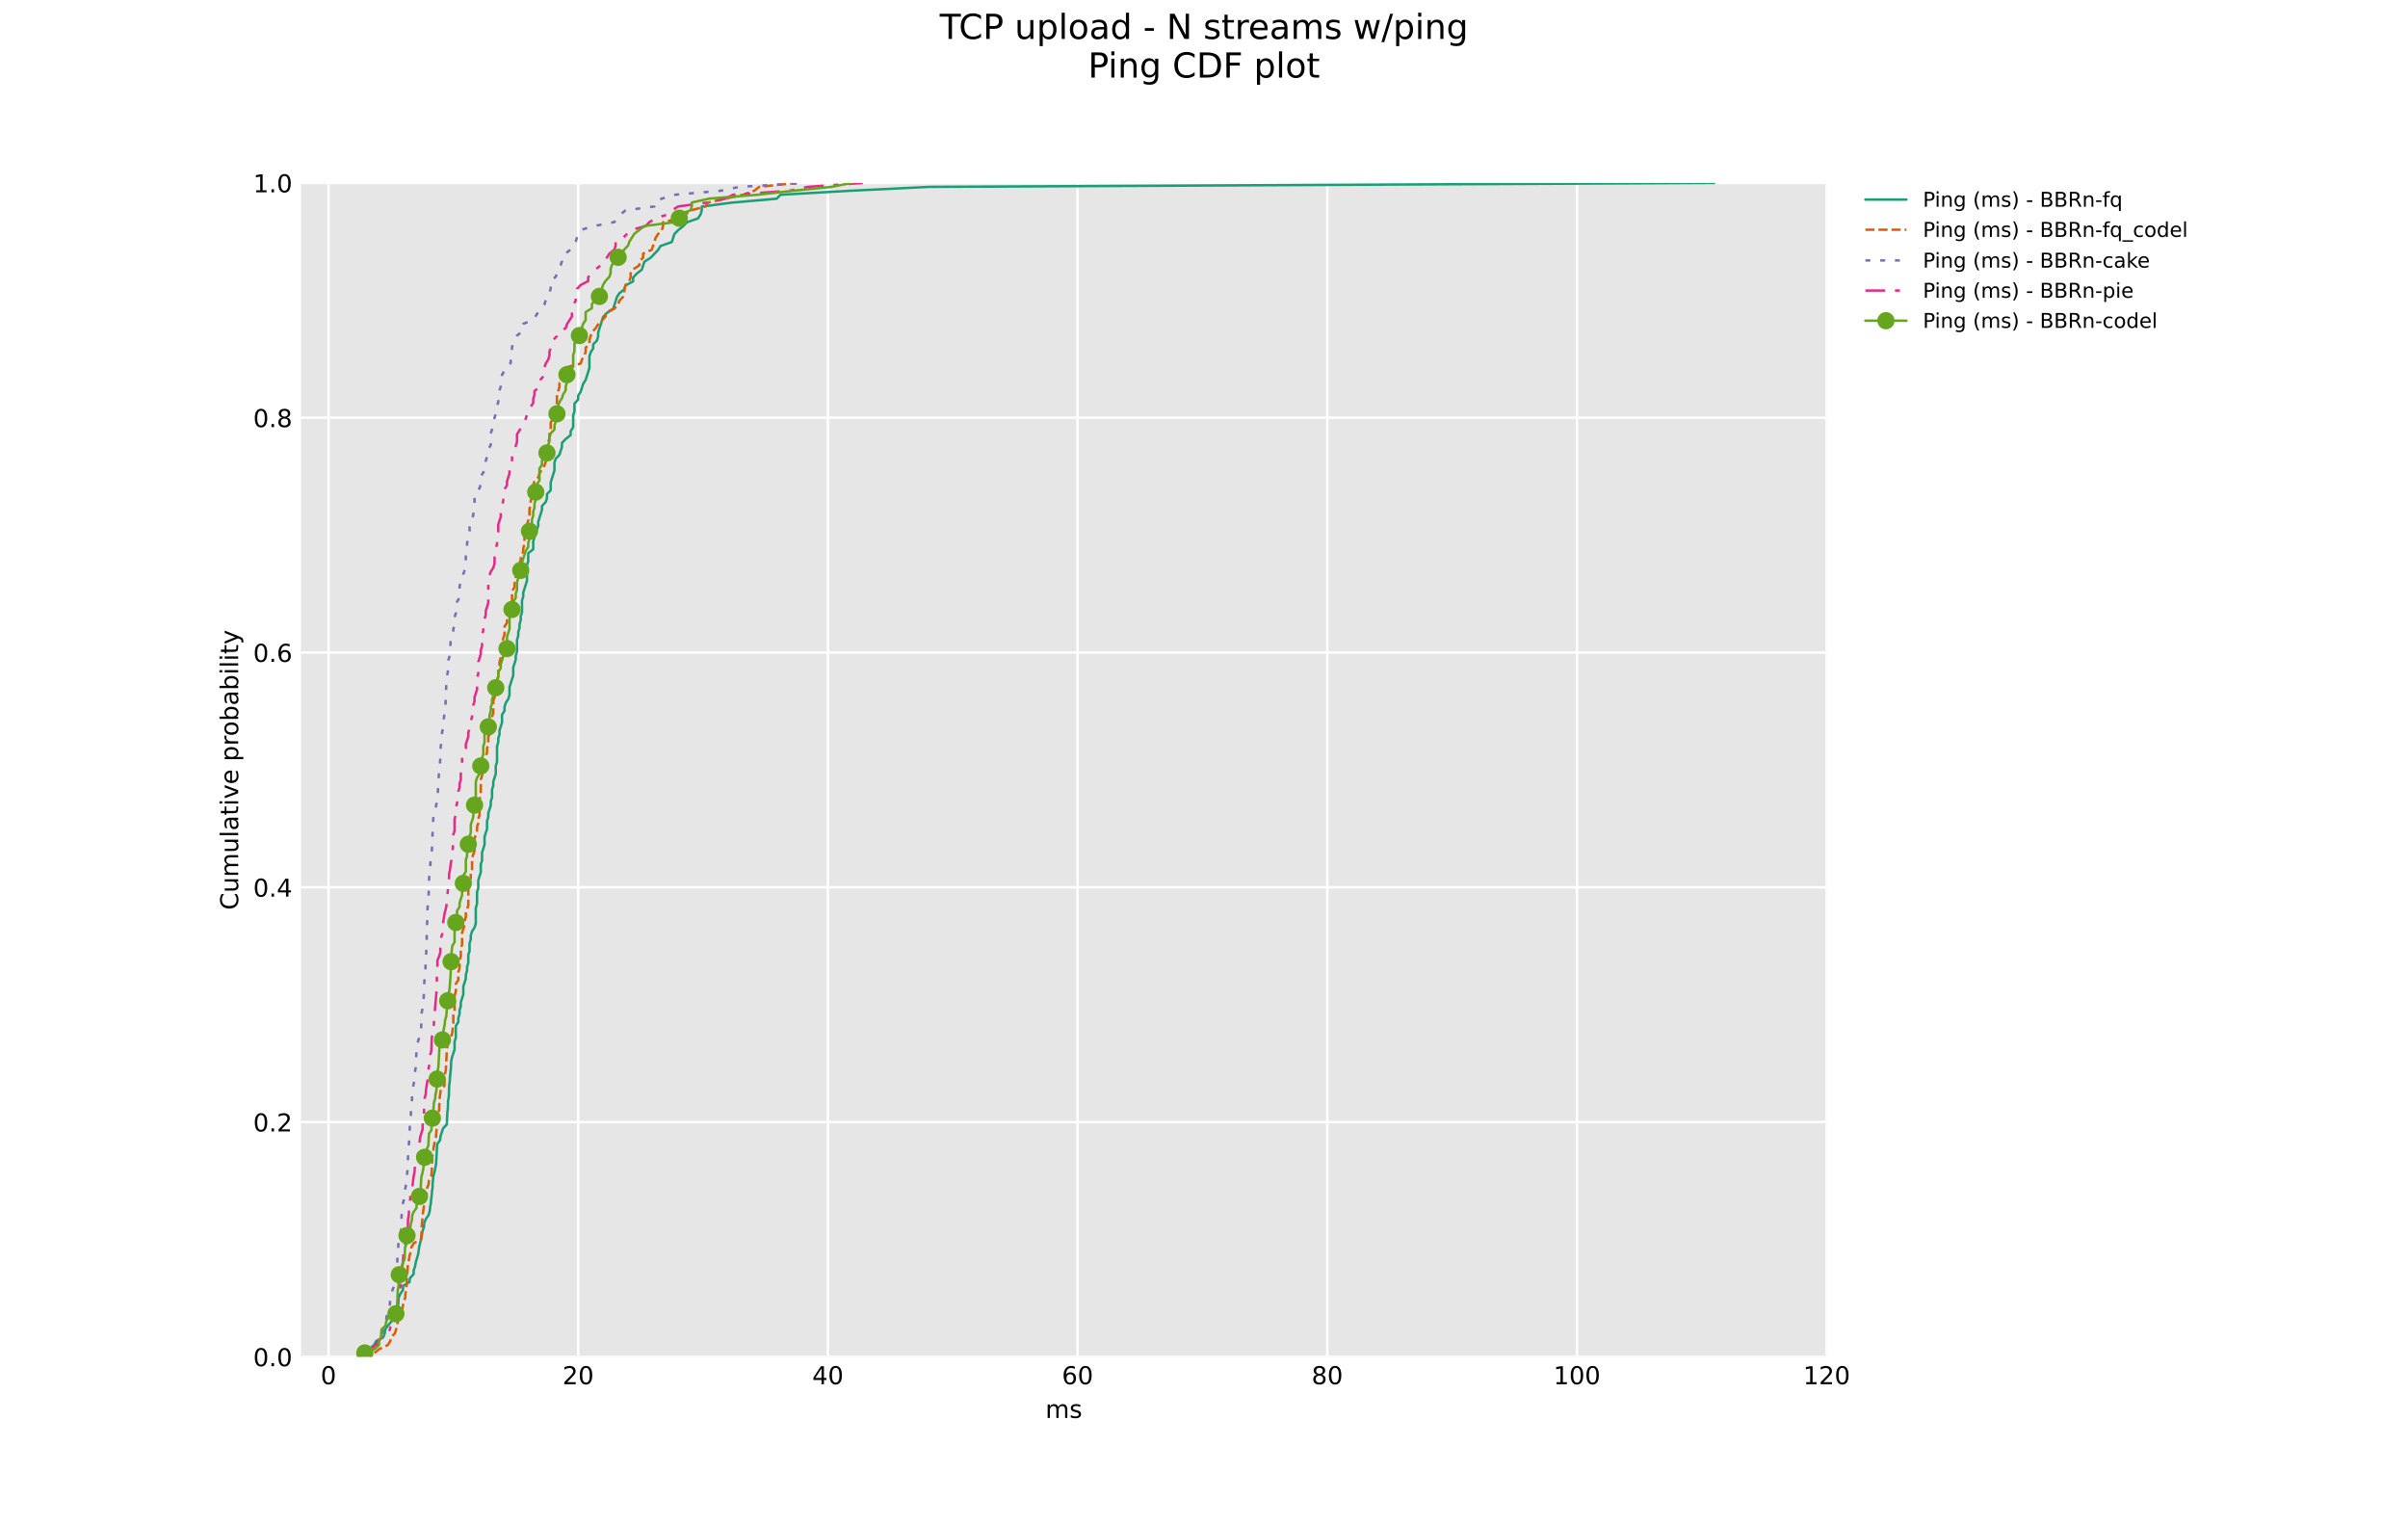 <?xml version="1.0" encoding="utf-8" standalone="no"?>
<!DOCTYPE svg PUBLIC "-//W3C//DTD SVG 1.1//EN"
  "http://www.w3.org/Graphics/SVG/1.1/DTD/svg11.dtd">
<!-- Created with matplotlib (https://matplotlib.org/) -->
<svg height="618.48pt" version="1.1" viewBox="0 0 977.04 618.48" width="977.04pt" xmlns="http://www.w3.org/2000/svg" xmlns:xlink="http://www.w3.org/1999/xlink">
 <defs>
  <style type="text/css">*{stroke-linecap:butt;stroke-linejoin:round;}</style>
 </defs>
 <g id="figure_1">
  <g id="patch_1">
   <path d="M 0 618.48 
L 977.04 618.48 
L 977.04 0 
L 0 0 
z
" style="fill:#ffffff;"/>
  </g>
  <g id="axes_1">
   <g id="patch_2">
    <path d="M 122.13 550.447 
L 741.168 550.447 
L 741.168 74.218 
L 122.13 74.218 
z
" style="fill:#e6e6e6;"/>
   </g>
   <g id="matplotlib.axis_1">
    <g id="xtick_1">
     <g id="line2d_1">
      <path clip-path="url(#p41aae4b5c5)" d="M 133.277 550.447 
L 133.277 74.218 
" style="fill:none;stroke:#ffffff;stroke-linecap:round;"/>
     </g>
     <g id="line2d_2"/>
     <g id="text_1">
      <!-- 0 -->
      <g transform="translate(130.096 561.546)scale(0.1 -0.1)">
       <defs>
        <path d="M 31.781 66.406 
Q 24.172 66.406 20.328 58.906 
Q 16.5 51.422 16.5 36.375 
Q 16.5 21.391 20.328 13.891 
Q 24.172 6.391 31.781 6.391 
Q 39.453 6.391 43.281 13.891 
Q 47.125 21.391 47.125 36.375 
Q 47.125 51.422 43.281 58.906 
Q 39.453 66.406 31.781 66.406 
z
M 31.781 74.219 
Q 44.047 74.219 50.516 64.516 
Q 56.984 54.828 56.984 36.375 
Q 56.984 17.969 50.516 8.266 
Q 44.047 -1.422 31.781 -1.422 
Q 19.531 -1.422 13.062 8.266 
Q 6.594 17.969 6.594 36.375 
Q 6.594 54.828 13.062 64.516 
Q 19.531 74.219 31.781 74.219 
z
" id="DejaVuSans-48"/>
       </defs>
       <use xlink:href="#DejaVuSans-48"/>
      </g>
     </g>
    </g>
    <g id="xtick_2">
     <g id="line2d_3">
      <path clip-path="url(#p41aae4b5c5)" d="M 234.592 550.447 
L 234.592 74.218 
" style="fill:none;stroke:#ffffff;stroke-linecap:round;"/>
     </g>
     <g id="line2d_4"/>
     <g id="text_2">
      <!-- 20 -->
      <g transform="translate(228.23 561.546)scale(0.1 -0.1)">
       <defs>
        <path d="M 19.188 8.297 
L 53.609 8.297 
L 53.609 0 
L 7.328 0 
L 7.328 8.297 
Q 12.938 14.109 22.625 23.891 
Q 32.328 33.688 34.812 36.531 
Q 39.547 41.844 41.422 45.531 
Q 43.312 49.219 43.312 52.781 
Q 43.312 58.594 39.234 62.25 
Q 35.156 65.922 28.609 65.922 
Q 23.969 65.922 18.812 64.312 
Q 13.672 62.703 7.812 59.422 
L 7.812 69.391 
Q 13.766 71.781 18.938 73 
Q 24.125 74.219 28.422 74.219 
Q 39.75 74.219 46.484 68.547 
Q 53.219 62.891 53.219 53.422 
Q 53.219 48.922 51.531 44.891 
Q 49.859 40.875 45.406 35.406 
Q 44.188 33.984 37.641 27.219 
Q 31.109 20.453 19.188 8.297 
z
" id="DejaVuSans-50"/>
       </defs>
       <use xlink:href="#DejaVuSans-50"/>
       <use x="63.623" xlink:href="#DejaVuSans-48"/>
      </g>
     </g>
    </g>
    <g id="xtick_3">
     <g id="line2d_5">
      <path clip-path="url(#p41aae4b5c5)" d="M 335.907 550.447 
L 335.907 74.218 
" style="fill:none;stroke:#ffffff;stroke-linecap:round;"/>
     </g>
     <g id="line2d_6"/>
     <g id="text_3">
      <!-- 40 -->
      <g transform="translate(329.545 561.546)scale(0.1 -0.1)">
       <defs>
        <path d="M 37.797 64.312 
L 12.891 25.391 
L 37.797 25.391 
z
M 35.203 72.906 
L 47.609 72.906 
L 47.609 25.391 
L 58.016 25.391 
L 58.016 17.188 
L 47.609 17.188 
L 47.609 0 
L 37.797 0 
L 37.797 17.188 
L 4.891 17.188 
L 4.891 26.703 
z
" id="DejaVuSans-52"/>
       </defs>
       <use xlink:href="#DejaVuSans-52"/>
       <use x="63.623" xlink:href="#DejaVuSans-48"/>
      </g>
     </g>
    </g>
    <g id="xtick_4">
     <g id="line2d_7">
      <path clip-path="url(#p41aae4b5c5)" d="M 437.223 550.447 
L 437.223 74.218 
" style="fill:none;stroke:#ffffff;stroke-linecap:round;"/>
     </g>
     <g id="line2d_8"/>
     <g id="text_4">
      <!-- 60 -->
      <g transform="translate(430.86 561.546)scale(0.1 -0.1)">
       <defs>
        <path d="M 33.016 40.375 
Q 26.375 40.375 22.484 35.828 
Q 18.609 31.297 18.609 23.391 
Q 18.609 15.531 22.484 10.953 
Q 26.375 6.391 33.016 6.391 
Q 39.656 6.391 43.531 10.953 
Q 47.406 15.531 47.406 23.391 
Q 47.406 31.297 43.531 35.828 
Q 39.656 40.375 33.016 40.375 
z
M 52.594 71.297 
L 52.594 62.312 
Q 48.875 64.062 45.094 64.984 
Q 41.312 65.922 37.594 65.922 
Q 27.828 65.922 22.672 59.328 
Q 17.531 52.734 16.797 39.406 
Q 19.672 43.656 24.016 45.922 
Q 28.375 48.188 33.594 48.188 
Q 44.578 48.188 50.953 41.516 
Q 57.328 34.859 57.328 23.391 
Q 57.328 12.156 50.688 5.359 
Q 44.047 -1.422 33.016 -1.422 
Q 20.359 -1.422 13.672 8.266 
Q 6.984 17.969 6.984 36.375 
Q 6.984 53.656 15.188 63.938 
Q 23.391 74.219 37.203 74.219 
Q 40.922 74.219 44.703 73.484 
Q 48.484 72.75 52.594 71.297 
z
" id="DejaVuSans-54"/>
       </defs>
       <use xlink:href="#DejaVuSans-54"/>
       <use x="63.623" xlink:href="#DejaVuSans-48"/>
      </g>
     </g>
    </g>
    <g id="xtick_5">
     <g id="line2d_9">
      <path clip-path="url(#p41aae4b5c5)" d="M 538.538 550.447 
L 538.538 74.218 
" style="fill:none;stroke:#ffffff;stroke-linecap:round;"/>
     </g>
     <g id="line2d_10"/>
     <g id="text_5">
      <!-- 80 -->
      <g transform="translate(532.175 561.546)scale(0.1 -0.1)">
       <defs>
        <path d="M 31.781 34.625 
Q 24.75 34.625 20.719 30.859 
Q 16.703 27.094 16.703 20.516 
Q 16.703 13.922 20.719 10.156 
Q 24.75 6.391 31.781 6.391 
Q 38.812 6.391 42.859 10.172 
Q 46.922 13.969 46.922 20.516 
Q 46.922 27.094 42.891 30.859 
Q 38.875 34.625 31.781 34.625 
z
M 21.922 38.812 
Q 15.578 40.375 12.031 44.719 
Q 8.5 49.078 8.5 55.328 
Q 8.5 64.062 14.719 69.141 
Q 20.953 74.219 31.781 74.219 
Q 42.672 74.219 48.875 69.141 
Q 55.078 64.062 55.078 55.328 
Q 55.078 49.078 51.531 44.719 
Q 48 40.375 41.703 38.812 
Q 48.828 37.156 52.797 32.312 
Q 56.781 27.484 56.781 20.516 
Q 56.781 9.906 50.312 4.234 
Q 43.844 -1.422 31.781 -1.422 
Q 19.734 -1.422 13.25 4.234 
Q 6.781 9.906 6.781 20.516 
Q 6.781 27.484 10.781 32.312 
Q 14.797 37.156 21.922 38.812 
z
M 18.312 54.391 
Q 18.312 48.734 21.844 45.562 
Q 25.391 42.391 31.781 42.391 
Q 38.141 42.391 41.719 45.562 
Q 45.312 48.734 45.312 54.391 
Q 45.312 60.062 41.719 63.234 
Q 38.141 66.406 31.781 66.406 
Q 25.391 66.406 21.844 63.234 
Q 18.312 60.062 18.312 54.391 
z
" id="DejaVuSans-56"/>
       </defs>
       <use xlink:href="#DejaVuSans-56"/>
       <use x="63.623" xlink:href="#DejaVuSans-48"/>
      </g>
     </g>
    </g>
    <g id="xtick_6">
     <g id="line2d_11">
      <path clip-path="url(#p41aae4b5c5)" d="M 639.853 550.447 
L 639.853 74.218 
" style="fill:none;stroke:#ffffff;stroke-linecap:round;"/>
     </g>
     <g id="line2d_12"/>
     <g id="text_6">
      <!-- 100 -->
      <g transform="translate(630.309 561.546)scale(0.1 -0.1)">
       <defs>
        <path d="M 12.406 8.297 
L 28.516 8.297 
L 28.516 63.922 
L 10.984 60.406 
L 10.984 69.391 
L 28.422 72.906 
L 38.281 72.906 
L 38.281 8.297 
L 54.391 8.297 
L 54.391 0 
L 12.406 0 
z
" id="DejaVuSans-49"/>
       </defs>
       <use xlink:href="#DejaVuSans-49"/>
       <use x="63.623" xlink:href="#DejaVuSans-48"/>
       <use x="127.246" xlink:href="#DejaVuSans-48"/>
      </g>
     </g>
    </g>
    <g id="xtick_7">
     <g id="line2d_13">
      <path clip-path="url(#p41aae4b5c5)" d="M 741.168 550.447 
L 741.168 74.218 
" style="fill:none;stroke:#ffffff;stroke-linecap:round;"/>
     </g>
     <g id="line2d_14"/>
     <g id="text_7">
      <!-- 120 -->
      <g transform="translate(731.624 561.546)scale(0.1 -0.1)">
       <use xlink:href="#DejaVuSans-49"/>
       <use x="63.623" xlink:href="#DejaVuSans-50"/>
       <use x="127.246" xlink:href="#DejaVuSans-48"/>
      </g>
     </g>
    </g>
    <g id="xtick_8">
     <g id="line2d_15"/>
    </g>
    <g id="xtick_9">
     <g id="line2d_16"/>
    </g>
    <g id="xtick_10">
     <g id="line2d_17"/>
    </g>
    <g id="xtick_11">
     <g id="line2d_18"/>
    </g>
    <g id="xtick_12">
     <g id="line2d_19"/>
    </g>
    <g id="xtick_13">
     <g id="line2d_20"/>
    </g>
    <g id="xtick_14">
     <g id="line2d_21"/>
    </g>
    <g id="xtick_15">
     <g id="line2d_22"/>
    </g>
    <g id="xtick_16">
     <g id="line2d_23"/>
    </g>
    <g id="xtick_17">
     <g id="line2d_24"/>
    </g>
    <g id="xtick_18">
     <g id="line2d_25"/>
    </g>
    <g id="xtick_19">
     <g id="line2d_26"/>
    </g>
    <g id="xtick_20">
     <g id="line2d_27"/>
    </g>
    <g id="xtick_21">
     <g id="line2d_28"/>
    </g>
    <g id="xtick_22">
     <g id="line2d_29"/>
    </g>
    <g id="xtick_23">
     <g id="line2d_30"/>
    </g>
    <g id="xtick_24">
     <g id="line2d_31"/>
    </g>
    <g id="xtick_25">
     <g id="line2d_32"/>
    </g>
    <g id="text_8">
     <!-- ms -->
     <g transform="translate(424.174 575.224)scale(0.1 -0.1)">
      <defs>
       <path d="M 52 44.188 
Q 55.375 50.25 60.062 53.125 
Q 64.75 56 71.094 56 
Q 79.641 56 84.281 50.016 
Q 88.922 44.047 88.922 33.016 
L 88.922 0 
L 79.891 0 
L 79.891 32.719 
Q 79.891 40.578 77.094 44.375 
Q 74.312 48.188 68.609 48.188 
Q 61.625 48.188 57.562 43.547 
Q 53.516 38.922 53.516 30.906 
L 53.516 0 
L 44.484 0 
L 44.484 32.719 
Q 44.484 40.625 41.703 44.406 
Q 38.922 48.188 33.109 48.188 
Q 26.219 48.188 22.156 43.531 
Q 18.109 38.875 18.109 30.906 
L 18.109 0 
L 9.078 0 
L 9.078 54.688 
L 18.109 54.688 
L 18.109 46.188 
Q 21.188 51.219 25.484 53.609 
Q 29.781 56 35.688 56 
Q 41.656 56 45.828 52.969 
Q 50 49.953 52 44.188 
z
" id="DejaVuSans-109"/>
       <path d="M 44.281 53.078 
L 44.281 44.578 
Q 40.484 46.531 36.375 47.5 
Q 32.281 48.484 27.875 48.484 
Q 21.188 48.484 17.844 46.438 
Q 14.5 44.391 14.5 40.281 
Q 14.5 37.156 16.891 35.375 
Q 19.281 33.594 26.516 31.984 
L 29.594 31.297 
Q 39.156 29.25 43.188 25.516 
Q 47.219 21.781 47.219 15.094 
Q 47.219 7.469 41.188 3.016 
Q 35.156 -1.422 24.609 -1.422 
Q 20.219 -1.422 15.453 -0.562 
Q 10.688 0.297 5.422 2 
L 5.422 11.281 
Q 10.406 8.688 15.234 7.391 
Q 20.062 6.109 24.812 6.109 
Q 31.156 6.109 34.562 8.281 
Q 37.984 10.453 37.984 14.406 
Q 37.984 18.062 35.516 20.016 
Q 33.062 21.969 24.703 23.781 
L 21.578 24.516 
Q 13.234 26.266 9.516 29.906 
Q 5.812 33.547 5.812 39.891 
Q 5.812 47.609 11.281 51.797 
Q 16.75 56 26.812 56 
Q 31.781 56 36.172 55.266 
Q 40.578 54.547 44.281 53.078 
z
" id="DejaVuSans-115"/>
      </defs>
      <use xlink:href="#DejaVuSans-109"/>
      <use x="97.412" xlink:href="#DejaVuSans-115"/>
     </g>
    </g>
   </g>
   <g id="matplotlib.axis_2">
    <g id="ytick_1">
     <g id="line2d_33">
      <path clip-path="url(#p41aae4b5c5)" d="M 122.13 550.447 
L 741.168 550.447 
" style="fill:none;stroke:#ffffff;stroke-linecap:round;"/>
     </g>
     <g id="line2d_34"/>
     <g id="text_9">
      <!-- 0.0 -->
      <g transform="translate(102.727 554.246)scale(0.1 -0.1)">
       <defs>
        <path d="M 10.688 12.406 
L 21 12.406 
L 21 0 
L 10.688 0 
z
" id="DejaVuSans-46"/>
       </defs>
       <use xlink:href="#DejaVuSans-48"/>
       <use x="63.623" xlink:href="#DejaVuSans-46"/>
       <use x="95.41" xlink:href="#DejaVuSans-48"/>
      </g>
     </g>
    </g>
    <g id="ytick_2">
     <g id="line2d_35">
      <path clip-path="url(#p41aae4b5c5)" d="M 122.13 455.201 
L 741.168 455.201 
" style="fill:none;stroke:#ffffff;stroke-linecap:round;"/>
     </g>
     <g id="line2d_36"/>
     <g id="text_10">
      <!-- 0.2 -->
      <g transform="translate(102.727 459)scale(0.1 -0.1)">
       <use xlink:href="#DejaVuSans-48"/>
       <use x="63.623" xlink:href="#DejaVuSans-46"/>
       <use x="95.41" xlink:href="#DejaVuSans-50"/>
      </g>
     </g>
    </g>
    <g id="ytick_3">
     <g id="line2d_37">
      <path clip-path="url(#p41aae4b5c5)" d="M 122.13 359.955 
L 741.168 359.955 
" style="fill:none;stroke:#ffffff;stroke-linecap:round;"/>
     </g>
     <g id="line2d_38"/>
     <g id="text_11">
      <!-- 0.4 -->
      <g transform="translate(102.727 363.755)scale(0.1 -0.1)">
       <use xlink:href="#DejaVuSans-48"/>
       <use x="63.623" xlink:href="#DejaVuSans-46"/>
       <use x="95.41" xlink:href="#DejaVuSans-52"/>
      </g>
     </g>
    </g>
    <g id="ytick_4">
     <g id="line2d_39">
      <path clip-path="url(#p41aae4b5c5)" d="M 122.13 264.709 
L 741.168 264.709 
" style="fill:none;stroke:#ffffff;stroke-linecap:round;"/>
     </g>
     <g id="line2d_40"/>
     <g id="text_12">
      <!-- 0.6 -->
      <g transform="translate(102.727 268.509)scale(0.1 -0.1)">
       <use xlink:href="#DejaVuSans-48"/>
       <use x="63.623" xlink:href="#DejaVuSans-46"/>
       <use x="95.41" xlink:href="#DejaVuSans-54"/>
      </g>
     </g>
    </g>
    <g id="ytick_5">
     <g id="line2d_41">
      <path clip-path="url(#p41aae4b5c5)" d="M 122.13 169.464 
L 741.168 169.464 
" style="fill:none;stroke:#ffffff;stroke-linecap:round;"/>
     </g>
     <g id="line2d_42"/>
     <g id="text_13">
      <!-- 0.8 -->
      <g transform="translate(102.727 173.263)scale(0.1 -0.1)">
       <use xlink:href="#DejaVuSans-48"/>
       <use x="63.623" xlink:href="#DejaVuSans-46"/>
       <use x="95.41" xlink:href="#DejaVuSans-56"/>
      </g>
     </g>
    </g>
    <g id="ytick_6">
     <g id="line2d_43">
      <path clip-path="url(#p41aae4b5c5)" d="M 122.13 74.218 
L 741.168 74.218 
" style="fill:none;stroke:#ffffff;stroke-linecap:round;"/>
     </g>
     <g id="line2d_44"/>
     <g id="text_14">
      <!-- 1.0 -->
      <g transform="translate(102.727 78.017)scale(0.1 -0.1)">
       <use xlink:href="#DejaVuSans-49"/>
       <use x="63.623" xlink:href="#DejaVuSans-46"/>
       <use x="95.41" xlink:href="#DejaVuSans-48"/>
      </g>
     </g>
    </g>
    <g id="ytick_7">
     <g id="line2d_45"/>
    </g>
    <g id="ytick_8">
     <g id="line2d_46"/>
    </g>
    <g id="ytick_9">
     <g id="line2d_47"/>
    </g>
    <g id="ytick_10">
     <g id="line2d_48"/>
    </g>
    <g id="ytick_11">
     <g id="line2d_49"/>
    </g>
    <g id="ytick_12">
     <g id="line2d_50"/>
    </g>
    <g id="ytick_13">
     <g id="line2d_51"/>
    </g>
    <g id="ytick_14">
     <g id="line2d_52"/>
    </g>
    <g id="ytick_15">
     <g id="line2d_53"/>
    </g>
    <g id="ytick_16">
     <g id="line2d_54"/>
    </g>
    <g id="ytick_17">
     <g id="line2d_55"/>
    </g>
    <g id="ytick_18">
     <g id="line2d_56"/>
    </g>
    <g id="ytick_19">
     <g id="line2d_57"/>
    </g>
    <g id="ytick_20">
     <g id="line2d_58"/>
    </g>
    <g id="ytick_21">
     <g id="line2d_59"/>
    </g>
    <g id="text_15">
     <!-- Cumulative probability -->
     <g transform="translate(96.647 369.135)rotate(-90)scale(0.1 -0.1)">
      <defs>
       <path d="M 64.406 67.281 
L 64.406 56.891 
Q 59.422 61.531 53.781 63.812 
Q 48.141 66.109 41.797 66.109 
Q 29.297 66.109 22.656 58.469 
Q 16.016 50.828 16.016 36.375 
Q 16.016 21.969 22.656 14.328 
Q 29.297 6.688 41.797 6.688 
Q 48.141 6.688 53.781 8.984 
Q 59.422 11.281 64.406 15.922 
L 64.406 5.609 
Q 59.234 2.094 53.438 0.328 
Q 47.656 -1.422 41.219 -1.422 
Q 24.656 -1.422 15.125 8.703 
Q 5.609 18.844 5.609 36.375 
Q 5.609 53.953 15.125 64.078 
Q 24.656 74.219 41.219 74.219 
Q 47.75 74.219 53.531 72.484 
Q 59.328 70.75 64.406 67.281 
z
" id="DejaVuSans-67"/>
       <path d="M 8.5 21.578 
L 8.5 54.688 
L 17.484 54.688 
L 17.484 21.922 
Q 17.484 14.156 20.5 10.266 
Q 23.531 6.391 29.594 6.391 
Q 36.859 6.391 41.078 11.031 
Q 45.312 15.672 45.312 23.688 
L 45.312 54.688 
L 54.297 54.688 
L 54.297 0 
L 45.312 0 
L 45.312 8.406 
Q 42.047 3.422 37.719 1 
Q 33.406 -1.422 27.688 -1.422 
Q 18.266 -1.422 13.375 4.438 
Q 8.5 10.297 8.5 21.578 
z
M 31.109 56 
z
" id="DejaVuSans-117"/>
       <path d="M 9.422 75.984 
L 18.406 75.984 
L 18.406 0 
L 9.422 0 
z
" id="DejaVuSans-108"/>
       <path d="M 34.281 27.484 
Q 23.391 27.484 19.188 25 
Q 14.984 22.516 14.984 16.5 
Q 14.984 11.719 18.141 8.906 
Q 21.297 6.109 26.703 6.109 
Q 34.188 6.109 38.703 11.406 
Q 43.219 16.703 43.219 25.484 
L 43.219 27.484 
z
M 52.203 31.203 
L 52.203 0 
L 43.219 0 
L 43.219 8.297 
Q 40.141 3.328 35.547 0.953 
Q 30.953 -1.422 24.312 -1.422 
Q 15.922 -1.422 10.953 3.297 
Q 6 8.016 6 15.922 
Q 6 25.141 12.172 29.828 
Q 18.359 34.516 30.609 34.516 
L 43.219 34.516 
L 43.219 35.406 
Q 43.219 41.609 39.141 45 
Q 35.062 48.391 27.688 48.391 
Q 23 48.391 18.547 47.266 
Q 14.109 46.141 10.016 43.891 
L 10.016 52.203 
Q 14.938 54.109 19.578 55.047 
Q 24.219 56 28.609 56 
Q 40.484 56 46.344 49.844 
Q 52.203 43.703 52.203 31.203 
z
" id="DejaVuSans-97"/>
       <path d="M 18.312 70.219 
L 18.312 54.688 
L 36.812 54.688 
L 36.812 47.703 
L 18.312 47.703 
L 18.312 18.016 
Q 18.312 11.328 20.141 9.422 
Q 21.969 7.516 27.594 7.516 
L 36.812 7.516 
L 36.812 0 
L 27.594 0 
Q 17.188 0 13.234 3.875 
Q 9.281 7.766 9.281 18.016 
L 9.281 47.703 
L 2.688 47.703 
L 2.688 54.688 
L 9.281 54.688 
L 9.281 70.219 
z
" id="DejaVuSans-116"/>
       <path d="M 9.422 54.688 
L 18.406 54.688 
L 18.406 0 
L 9.422 0 
z
M 9.422 75.984 
L 18.406 75.984 
L 18.406 64.594 
L 9.422 64.594 
z
" id="DejaVuSans-105"/>
       <path d="M 2.984 54.688 
L 12.5 54.688 
L 29.594 8.797 
L 46.688 54.688 
L 56.203 54.688 
L 35.688 0 
L 23.484 0 
z
" id="DejaVuSans-118"/>
       <path d="M 56.203 29.594 
L 56.203 25.203 
L 14.891 25.203 
Q 15.484 15.922 20.484 11.062 
Q 25.484 6.203 34.422 6.203 
Q 39.594 6.203 44.453 7.469 
Q 49.312 8.734 54.109 11.281 
L 54.109 2.781 
Q 49.266 0.734 44.188 -0.344 
Q 39.109 -1.422 33.891 -1.422 
Q 20.797 -1.422 13.156 6.188 
Q 5.516 13.812 5.516 26.812 
Q 5.516 40.234 12.766 48.109 
Q 20.016 56 32.328 56 
Q 43.359 56 49.781 48.891 
Q 56.203 41.797 56.203 29.594 
z
M 47.219 32.234 
Q 47.125 39.594 43.094 43.984 
Q 39.062 48.391 32.422 48.391 
Q 24.906 48.391 20.391 44.141 
Q 15.875 39.891 15.188 32.172 
z
" id="DejaVuSans-101"/>
       <path id="DejaVuSans-32"/>
       <path d="M 18.109 8.203 
L 18.109 -20.797 
L 9.078 -20.797 
L 9.078 54.688 
L 18.109 54.688 
L 18.109 46.391 
Q 20.953 51.266 25.266 53.625 
Q 29.594 56 35.594 56 
Q 45.562 56 51.781 48.094 
Q 58.016 40.188 58.016 27.297 
Q 58.016 14.406 51.781 6.484 
Q 45.562 -1.422 35.594 -1.422 
Q 29.594 -1.422 25.266 0.953 
Q 20.953 3.328 18.109 8.203 
z
M 48.688 27.297 
Q 48.688 37.203 44.609 42.844 
Q 40.531 48.484 33.406 48.484 
Q 26.266 48.484 22.188 42.844 
Q 18.109 37.203 18.109 27.297 
Q 18.109 17.391 22.188 11.75 
Q 26.266 6.109 33.406 6.109 
Q 40.531 6.109 44.609 11.75 
Q 48.688 17.391 48.688 27.297 
z
" id="DejaVuSans-112"/>
       <path d="M 41.109 46.297 
Q 39.594 47.172 37.812 47.578 
Q 36.031 48 33.891 48 
Q 26.266 48 22.188 43.047 
Q 18.109 38.094 18.109 28.812 
L 18.109 0 
L 9.078 0 
L 9.078 54.688 
L 18.109 54.688 
L 18.109 46.188 
Q 20.953 51.172 25.484 53.578 
Q 30.031 56 36.531 56 
Q 37.453 56 38.578 55.875 
Q 39.703 55.766 41.062 55.516 
z
" id="DejaVuSans-114"/>
       <path d="M 30.609 48.391 
Q 23.391 48.391 19.188 42.75 
Q 14.984 37.109 14.984 27.297 
Q 14.984 17.484 19.156 11.844 
Q 23.344 6.203 30.609 6.203 
Q 37.797 6.203 41.984 11.859 
Q 46.188 17.531 46.188 27.297 
Q 46.188 37.016 41.984 42.703 
Q 37.797 48.391 30.609 48.391 
z
M 30.609 56 
Q 42.328 56 49.016 48.375 
Q 55.719 40.766 55.719 27.297 
Q 55.719 13.875 49.016 6.219 
Q 42.328 -1.422 30.609 -1.422 
Q 18.844 -1.422 12.172 6.219 
Q 5.516 13.875 5.516 27.297 
Q 5.516 40.766 12.172 48.375 
Q 18.844 56 30.609 56 
z
" id="DejaVuSans-111"/>
       <path d="M 48.688 27.297 
Q 48.688 37.203 44.609 42.844 
Q 40.531 48.484 33.406 48.484 
Q 26.266 48.484 22.188 42.844 
Q 18.109 37.203 18.109 27.297 
Q 18.109 17.391 22.188 11.75 
Q 26.266 6.109 33.406 6.109 
Q 40.531 6.109 44.609 11.75 
Q 48.688 17.391 48.688 27.297 
z
M 18.109 46.391 
Q 20.953 51.266 25.266 53.625 
Q 29.594 56 35.594 56 
Q 45.562 56 51.781 48.094 
Q 58.016 40.188 58.016 27.297 
Q 58.016 14.406 51.781 6.484 
Q 45.562 -1.422 35.594 -1.422 
Q 29.594 -1.422 25.266 0.953 
Q 20.953 3.328 18.109 8.203 
L 18.109 0 
L 9.078 0 
L 9.078 75.984 
L 18.109 75.984 
z
" id="DejaVuSans-98"/>
       <path d="M 32.172 -5.078 
Q 28.375 -14.844 24.75 -17.812 
Q 21.141 -20.797 15.094 -20.797 
L 7.906 -20.797 
L 7.906 -13.281 
L 13.188 -13.281 
Q 16.891 -13.281 18.938 -11.516 
Q 21 -9.766 23.484 -3.219 
L 25.094 0.875 
L 2.984 54.688 
L 12.5 54.688 
L 29.594 11.922 
L 46.688 54.688 
L 56.203 54.688 
z
" id="DejaVuSans-121"/>
      </defs>
      <use xlink:href="#DejaVuSans-67"/>
      <use x="69.824" xlink:href="#DejaVuSans-117"/>
      <use x="133.203" xlink:href="#DejaVuSans-109"/>
      <use x="230.615" xlink:href="#DejaVuSans-117"/>
      <use x="293.994" xlink:href="#DejaVuSans-108"/>
      <use x="321.777" xlink:href="#DejaVuSans-97"/>
      <use x="383.057" xlink:href="#DejaVuSans-116"/>
      <use x="422.266" xlink:href="#DejaVuSans-105"/>
      <use x="450.049" xlink:href="#DejaVuSans-118"/>
      <use x="509.229" xlink:href="#DejaVuSans-101"/>
      <use x="570.752" xlink:href="#DejaVuSans-32"/>
      <use x="602.539" xlink:href="#DejaVuSans-112"/>
      <use x="666.016" xlink:href="#DejaVuSans-114"/>
      <use x="704.879" xlink:href="#DejaVuSans-111"/>
      <use x="766.061" xlink:href="#DejaVuSans-98"/>
      <use x="829.537" xlink:href="#DejaVuSans-97"/>
      <use x="890.816" xlink:href="#DejaVuSans-98"/>
      <use x="954.293" xlink:href="#DejaVuSans-105"/>
      <use x="982.076" xlink:href="#DejaVuSans-108"/>
      <use x="1009.859" xlink:href="#DejaVuSans-105"/>
      <use x="1037.643" xlink:href="#DejaVuSans-116"/>
      <use x="1076.852" xlink:href="#DejaVuSans-121"/>
     </g>
    </g>
   </g>
   <g id="line2d_60">
    <path clip-path="url(#p41aae4b5c5)" d="M 149.437 548.849 
L 149.792 547.251 
L 151.767 545.653 
L 152.578 544.055 
L 155.516 542.457 
L 156.124 540.859 
L 156.326 539.261 
L 157.441 537.663 
L 158.859 536.064 
L 160.936 534.466 
L 161.088 532.868 
L 161.544 531.27 
L 161.544 529.672 
L 161.747 526.476 
L 162.456 524.878 
L 163.52 523.28 
L 163.52 521.682 
L 166.154 520.084 
L 166.357 518.485 
L 167.826 516.887 
L 167.876 515.289 
L 168.434 513.691 
L 168.687 512.093 
L 169.649 508.897 
L 170.105 505.701 
L 170.916 502.505 
L 171.473 499.308 
L 172.03 497.71 
L 172.132 496.112 
L 172.79 494.514 
L 173.905 492.916 
L 174.36 491.318 
L 174.512 489.72 
L 174.816 488.122 
L 174.918 486.524 
L 175.171 484.926 
L 175.272 483.328 
L 175.526 481.73 
L 175.526 480.131 
L 175.88 476.935 
L 176.336 475.337 
L 176.944 472.141 
L 177.4 464.151 
L 178.565 462.552 
L 178.717 460.954 
L 179.781 457.758 
L 181.301 456.16 
L 181.503 451.366 
L 181.706 449.768 
L 181.807 446.572 
L 182.111 444.974 
L 182.263 440.179 
L 182.516 438.581 
L 182.567 436.983 
L 182.922 433.787 
L 183.074 430.591 
L 183.378 428.993 
L 184.441 425.796 
L 184.441 422.6 
L 184.948 421.002 
L 184.948 416.208 
L 185.961 414.61 
L 185.961 413.012 
L 186.468 411.414 
L 186.468 409.816 
L 186.974 408.218 
L 186.974 406.619 
L 187.987 403.423 
L 187.987 400.227 
L 189.001 397.031 
L 189.001 395.433 
L 189.507 393.835 
L 189.507 392.237 
L 190.014 390.639 
L 190.014 387.442 
L 190.52 385.844 
L 190.52 382.648 
L 191.027 381.05 
L 191.027 379.452 
L 191.533 377.854 
L 192.547 376.256 
L 193.053 374.658 
L 193.053 368.265 
L 193.56 366.667 
L 193.56 361.873 
L 194.066 360.275 
L 194.066 357.079 
L 195.079 353.883 
L 195.079 350.686 
L 195.586 349.088 
L 195.586 345.892 
L 196.599 342.696 
L 196.599 339.5 
L 197.612 336.304 
L 197.612 333.108 
L 198.119 331.509 
L 198.119 329.911 
L 199.132 326.715 
L 199.132 325.117 
L 199.639 323.519 
L 199.639 320.323 
L 200.145 318.725 
L 200.145 317.127 
L 201.158 313.93 
L 201.158 310.734 
L 201.665 309.136 
L 201.665 302.744 
L 202.171 301.146 
L 202.171 299.548 
L 202.678 297.95 
L 202.678 296.352 
L 203.691 293.155 
L 203.691 289.959 
L 204.704 288.361 
L 204.704 286.763 
L 205.211 285.165 
L 206.224 283.567 
L 206.731 281.969 
L 206.731 278.773 
L 208.25 273.978 
L 208.25 270.782 
L 209.264 267.586 
L 209.264 265.988 
L 209.77 264.39 
L 209.77 259.596 
L 210.277 257.997 
L 210.277 256.399 
L 210.783 254.801 
L 210.783 253.203 
L 211.29 251.605 
L 211.29 250.007 
L 211.796 248.409 
L 211.796 243.615 
L 212.303 242.017 
L 212.303 240.419 
L 213.823 235.624 
L 213.823 229.232 
L 214.329 227.634 
L 214.329 224.438 
L 216.356 222.84 
L 216.356 219.643 
L 216.862 218.045 
L 216.862 216.447 
L 217.875 214.849 
L 218.382 213.251 
L 218.382 211.653 
L 219.902 206.859 
L 219.902 205.261 
L 221.421 203.663 
L 221.928 202.064 
L 221.928 200.466 
L 223.448 198.868 
L 223.448 195.672 
L 224.967 190.878 
L 224.967 187.682 
L 225.474 186.084 
L 226.994 184.486 
L 228.007 181.289 
L 228.007 179.691 
L 229.527 178.093 
L 231.553 176.495 
L 231.553 174.897 
L 232.566 173.299 
L 232.566 168.505 
L 233.073 166.907 
L 233.073 163.71 
L 234.592 162.112 
L 234.592 160.514 
L 235.605 158.916 
L 236.619 155.72 
L 237.632 154.122 
L 239.152 149.328 
L 239.152 144.533 
L 239.658 142.935 
L 240.671 141.337 
L 240.671 139.739 
L 242.191 138.141 
L 242.698 136.543 
L 242.698 134.945 
L 244.724 128.553 
L 246.244 126.954 
L 248.776 125.356 
L 250.296 120.562 
L 251.309 118.964 
L 253.336 117.366 
L 253.842 115.768 
L 256.882 114.17 
L 256.882 112.572 
L 258.401 110.974 
L 260.428 109.375 
L 261.441 106.179 
L 263.974 104.581 
L 267.013 101.385 
L 268.026 99.787 
L 272.586 98.189 
L 273.599 94.993 
L 275.118 93.395 
L 277.145 91.797 
L 278.664 90.198 
L 283.224 88.6 
L 284.237 87.002 
L 284.743 85.404 
L 284.743 83.806 
L 296.901 82.208 
L 315.138 80.61 
L 316.658 79.012 
L 344.519 77.414 
L 376.94 75.816 
L 695.576 74.218 
L 695.576 74.218 
" style="fill:none;stroke:#1b9e77;stroke-linecap:round;"/>
   </g>
   <g id="line2d_61">
    <path clip-path="url(#p41aae4b5c5)" d="M 151.919 548.854 
L 153.945 547.262 
L 157.34 545.669 
L 158.353 544.076 
L 158.707 542.483 
L 160.227 540.891 
L 161.24 537.705 
L 161.544 534.52 
L 161.595 532.927 
L 163.115 531.334 
L 163.52 529.742 
L 163.621 528.149 
L 164.432 526.556 
L 164.482 524.963 
L 164.837 523.371 
L 165.445 513.814 
L 166.255 509.036 
L 166.863 507.443 
L 166.964 505.85 
L 168.028 504.258 
L 170.916 502.665 
L 171.068 499.479 
L 171.068 497.887 
L 171.676 491.516 
L 172.182 488.33 
L 172.284 486.738 
L 172.942 485.145 
L 173.246 483.552 
L 173.297 481.959 
L 173.905 480.367 
L 174.057 478.774 
L 174.968 477.181 
L 175.171 475.588 
L 175.272 472.403 
L 175.374 469.217 
L 175.83 467.625 
L 175.88 466.032 
L 176.437 462.846 
L 176.893 461.254 
L 177.4 454.883 
L 177.704 453.29 
L 177.805 451.697 
L 178.21 450.105 
L 178.21 448.512 
L 178.413 446.919 
L 178.413 445.326 
L 178.818 442.141 
L 180.287 440.548 
L 180.49 437.363 
L 180.541 435.77 
L 180.895 434.177 
L 181.199 427.806 
L 181.503 424.621 
L 181.503 423.028 
L 182.111 421.435 
L 183.327 419.842 
L 183.631 418.25 
L 183.681 416.657 
L 183.935 415.064 
L 183.935 411.879 
L 184.441 410.286 
L 184.441 403.915 
L 184.948 402.322 
L 184.948 399.137 
L 185.961 397.544 
L 185.961 394.359 
L 186.468 392.766 
L 186.468 389.58 
L 186.974 387.988 
L 186.974 384.802 
L 187.481 383.209 
L 187.481 378.431 
L 188.494 375.246 
L 188.494 373.653 
L 189.001 372.06 
L 189.001 370.467 
L 190.014 367.282 
L 190.014 359.318 
L 191.027 356.133 
L 191.027 354.54 
L 191.533 352.947 
L 191.533 348.169 
L 192.547 344.984 
L 192.547 340.205 
L 193.56 337.02 
L 193.56 335.427 
L 194.066 333.834 
L 194.066 332.242 
L 194.573 330.649 
L 194.573 324.278 
L 195.079 322.685 
L 195.079 316.314 
L 195.586 314.722 
L 195.586 311.536 
L 196.093 309.943 
L 196.093 308.351 
L 197.106 306.758 
L 197.612 305.165 
L 197.612 303.572 
L 198.119 301.98 
L 198.119 298.794 
L 199.132 297.201 
L 199.132 295.609 
L 199.639 294.016 
L 199.639 290.83 
L 200.145 289.238 
L 200.145 284.459 
L 201.665 279.681 
L 201.665 276.496 
L 202.171 274.903 
L 202.171 271.718 
L 202.678 270.125 
L 202.678 268.532 
L 203.185 266.939 
L 203.185 265.347 
L 203.691 263.754 
L 203.691 260.568 
L 204.704 257.383 
L 204.704 254.197 
L 205.718 252.605 
L 205.718 251.012 
L 206.731 249.419 
L 207.237 247.826 
L 207.237 246.234 
L 207.744 244.641 
L 207.744 239.863 
L 208.757 238.27 
L 208.757 236.677 
L 209.264 235.084 
L 209.264 233.492 
L 209.77 231.899 
L 209.77 230.306 
L 210.783 228.713 
L 211.29 227.121 
L 211.29 225.528 
L 212.303 223.935 
L 212.303 222.343 
L 212.81 220.75 
L 212.81 217.564 
L 213.316 215.972 
L 213.316 214.379 
L 214.836 209.601 
L 214.836 206.415 
L 215.342 204.822 
L 215.342 203.23 
L 215.849 201.637 
L 215.849 200.044 
L 216.356 198.451 
L 216.356 196.859 
L 216.862 195.266 
L 218.382 193.673 
L 218.888 192.08 
L 220.915 188.895 
L 222.435 184.117 
L 222.435 179.339 
L 222.941 177.746 
L 222.941 176.153 
L 223.448 174.56 
L 223.448 171.375 
L 224.461 169.782 
L 224.461 168.189 
L 225.981 163.411 
L 225.981 160.226 
L 226.994 157.04 
L 226.994 155.447 
L 229.02 153.855 
L 229.527 152.262 
L 229.527 149.076 
L 235.605 147.484 
L 236.112 145.891 
L 237.125 144.298 
L 237.632 142.705 
L 237.632 141.113 
L 239.152 139.52 
L 239.152 137.927 
L 240.165 134.742 
L 241.684 133.149 
L 242.698 131.556 
L 245.737 128.371 
L 245.737 126.778 
L 249.283 125.185 
L 250.803 123.593 
L 251.309 122 
L 252.829 120.407 
L 253.336 118.814 
L 253.336 117.222 
L 253.842 115.629 
L 255.362 114.036 
L 255.869 112.443 
L 255.869 110.851 
L 256.882 109.258 
L 259.415 107.665 
L 259.415 106.072 
L 260.934 104.48 
L 260.934 102.887 
L 264.48 101.294 
L 266 96.516 
L 267.013 94.923 
L 268.533 93.33 
L 269.039 91.738 
L 269.039 90.145 
L 275.625 88.552 
L 278.158 86.96 
L 280.184 85.367 
L 286.263 83.774 
L 287.276 82.181 
L 301.46 78.996 
L 306.02 77.403 
L 308.046 75.81 
L 323.243 74.218 
L 323.243 74.218 
" style="fill:none;stroke:#d95f02;stroke-dasharray:3.7,1.6;stroke-dashoffset:0;"/>
   </g>
   <g id="line2d_62">
    <path clip-path="url(#p41aae4b5c5)" d="M 147.309 548.86 
L 148.728 547.272 
L 152.983 545.685 
L 154.756 544.097 
L 154.857 542.51 
L 155.161 540.923 
L 155.668 539.335 
L 156.478 537.748 
L 156.985 532.985 
L 157.492 531.398 
L 158.15 529.811 
L 158.353 526.636 
L 159.214 525.048 
L 159.214 523.461 
L 159.822 521.873 
L 159.974 520.286 
L 160.632 518.699 
L 160.734 515.524 
L 161.139 513.936 
L 161.24 510.761 
L 161.899 501.237 
L 162.709 499.649 
L 163.013 491.712 
L 163.368 488.537 
L 163.824 486.95 
L 163.976 485.362 
L 164.381 483.775 
L 164.432 482.188 
L 164.736 480.6 
L 164.888 479.013 
L 165.191 477.425 
L 165.191 475.838 
L 165.445 474.25 
L 165.546 469.488 
L 165.749 466.313 
L 166.103 461.551 
L 166.357 455.201 
L 166.661 453.614 
L 166.762 450.439 
L 167.116 448.852 
L 167.218 442.502 
L 167.927 439.327 
L 168.13 436.152 
L 168.687 432.977 
L 169.041 425.04 
L 169.751 421.865 
L 170.511 420.278 
L 170.865 417.103 
L 171.068 412.341 
L 171.118 410.753 
L 171.726 407.578 
L 171.929 404.403 
L 172.182 398.054 
L 172.385 396.466 
L 172.587 393.291 
L 172.993 385.354 
L 173.499 367.893 
L 173.803 366.305 
L 174.158 355.193 
L 174.462 353.606 
L 174.614 350.431 
L 174.816 347.256 
L 175.222 345.668 
L 175.728 332.969 
L 175.88 331.382 
L 176.589 329.794 
L 176.843 328.207 
L 176.944 326.619 
L 177.501 325.032 
L 177.856 317.095 
L 178.21 312.332 
L 178.261 310.745 
L 178.565 309.158 
L 178.768 305.983 
L 178.818 302.808 
L 179.072 301.22 
L 179.224 298.046 
L 180.085 293.283 
L 180.085 291.696 
L 180.389 288.521 
L 180.49 286.933 
L 180.794 285.346 
L 181.149 275.821 
L 181.351 274.234 
L 181.706 272.647 
L 181.908 267.884 
L 182.364 266.297 
L 182.719 263.122 
L 182.82 259.947 
L 183.226 258.36 
L 183.935 256.772 
L 183.935 255.185 
L 184.441 253.597 
L 184.441 250.423 
L 184.948 248.835 
L 184.948 247.248 
L 185.454 245.66 
L 185.454 244.073 
L 186.468 242.485 
L 186.468 237.723 
L 186.974 236.136 
L 187.987 234.548 
L 187.987 232.961 
L 189.001 229.786 
L 189.001 225.024 
L 189.507 223.436 
L 189.507 220.261 
L 190.014 218.674 
L 190.014 217.086 
L 190.52 215.499 
L 190.52 213.912 
L 191.027 212.324 
L 191.027 210.737 
L 192.04 209.149 
L 192.04 207.562 
L 192.547 205.974 
L 192.547 201.212 
L 193.053 199.625 
L 194.573 198.037 
L 195.079 196.45 
L 195.079 193.275 
L 197.106 190.1 
L 197.106 186.925 
L 198.119 183.75 
L 198.119 182.163 
L 199.132 180.576 
L 199.132 175.813 
L 200.145 172.638 
L 200.145 171.051 
L 201.665 166.289 
L 201.665 164.701 
L 202.171 163.114 
L 202.171 161.526 
L 202.678 159.939 
L 202.678 158.351 
L 203.185 156.764 
L 203.185 155.177 
L 203.691 153.589 
L 203.691 152.002 
L 204.704 150.414 
L 205.211 148.827 
L 207.237 147.239 
L 207.237 145.652 
L 207.744 144.065 
L 207.744 140.89 
L 208.757 137.715 
L 209.77 136.127 
L 211.796 134.54 
L 212.303 132.953 
L 212.303 131.365 
L 216.356 129.778 
L 219.395 125.015 
L 220.915 123.428 
L 221.421 121.841 
L 222.435 120.253 
L 223.448 117.078 
L 223.448 113.903 
L 225.474 112.316 
L 226.487 109.141 
L 227.5 107.554 
L 228.007 105.966 
L 228.007 104.379 
L 229.527 102.791 
L 231.553 101.204 
L 232.059 99.617 
L 233.579 98.029 
L 234.592 94.854 
L 235.605 93.267 
L 241.178 91.679 
L 249.283 90.092 
L 250.296 88.504 
L 251.816 86.917 
L 253.842 85.33 
L 265.493 83.742 
L 265.493 82.155 
L 268.533 80.567 
L 274.105 78.98 
L 292.342 77.392 
L 299.941 75.805 
L 326.789 74.218 
L 326.789 74.218 
" style="fill:none;stroke:#7570b3;stroke-dasharray:2,4;stroke-dashoffset:0;"/>
   </g>
   <g id="line2d_63">
    <path clip-path="url(#p41aae4b5c5)" d="M 150.602 548.854 
L 150.602 547.262 
L 152.223 545.669 
L 153.338 544.076 
L 155.212 542.483 
L 157.289 540.891 
L 158.251 539.298 
L 158.403 537.705 
L 159.163 536.113 
L 159.214 534.52 
L 159.568 532.927 
L 160.43 531.334 
L 161.038 529.742 
L 161.493 528.149 
L 161.544 526.556 
L 162 524.963 
L 162.152 523.371 
L 162.811 520.185 
L 162.811 518.592 
L 163.216 515.407 
L 163.216 513.814 
L 163.469 512.221 
L 163.874 505.85 
L 164.786 502.665 
L 164.837 501.072 
L 165.495 497.887 
L 165.546 494.701 
L 165.85 493.109 
L 165.951 491.516 
L 166.357 489.923 
L 166.407 486.738 
L 166.661 483.552 
L 167.268 481.959 
L 167.826 477.181 
L 168.18 475.588 
L 168.282 473.996 
L 168.586 472.403 
L 169.143 470.81 
L 170.055 466.032 
L 170.308 462.846 
L 170.511 461.254 
L 171.473 458.068 
L 171.473 456.475 
L 171.878 454.883 
L 172.132 448.512 
L 172.334 445.326 
L 172.79 443.734 
L 172.841 442.141 
L 173.347 438.955 
L 173.702 437.363 
L 173.803 434.177 
L 174.31 430.992 
L 174.614 429.399 
L 174.614 427.806 
L 175.019 426.213 
L 175.171 421.435 
L 175.374 419.842 
L 175.374 418.25 
L 175.982 416.657 
L 176.133 413.471 
L 177.096 402.322 
L 177.197 399.137 
L 177.299 394.359 
L 177.451 392.766 
L 177.501 389.58 
L 178.16 387.988 
L 178.666 386.395 
L 178.666 384.802 
L 178.818 383.209 
L 178.818 381.617 
L 179.072 380.024 
L 179.578 378.431 
L 179.882 373.653 
L 180.389 370.467 
L 180.845 368.875 
L 181.149 367.282 
L 182.212 356.133 
L 182.212 354.54 
L 182.567 352.947 
L 182.972 349.762 
L 183.479 348.169 
L 183.935 340.205 
L 183.935 338.613 
L 184.441 337.02 
L 184.441 332.242 
L 184.948 330.649 
L 184.948 327.463 
L 185.454 325.871 
L 185.454 324.278 
L 185.961 322.685 
L 185.961 321.092 
L 186.468 319.5 
L 186.468 317.907 
L 186.974 316.314 
L 186.974 311.536 
L 187.481 309.943 
L 187.481 306.758 
L 187.987 305.165 
L 189.001 303.572 
L 189.001 301.98 
L 190.014 298.794 
L 190.014 297.201 
L 190.52 295.609 
L 190.52 294.016 
L 191.533 290.83 
L 191.533 289.238 
L 192.04 287.645 
L 192.04 286.052 
L 192.547 284.459 
L 192.547 282.867 
L 193.56 279.681 
L 193.56 274.903 
L 194.066 273.31 
L 194.066 268.532 
L 195.079 265.347 
L 195.079 263.754 
L 195.586 262.161 
L 195.586 257.383 
L 196.093 255.79 
L 196.093 252.605 
L 197.106 249.419 
L 197.106 247.826 
L 198.119 244.641 
L 198.119 236.677 
L 198.625 235.084 
L 198.625 233.492 
L 199.132 231.899 
L 200.145 230.306 
L 200.652 228.713 
L 200.652 225.528 
L 201.158 223.935 
L 201.158 222.343 
L 201.665 220.75 
L 201.665 219.157 
L 202.171 217.564 
L 202.171 212.786 
L 203.185 209.601 
L 203.185 208.008 
L 203.691 206.415 
L 203.691 204.822 
L 204.198 203.23 
L 204.198 201.637 
L 204.704 200.044 
L 204.704 198.451 
L 205.718 196.859 
L 205.718 195.266 
L 206.731 192.08 
L 206.731 188.895 
L 207.744 187.302 
L 207.744 185.709 
L 209.77 179.339 
L 209.77 176.153 
L 212.81 171.375 
L 213.823 168.189 
L 214.836 166.597 
L 215.342 165.004 
L 216.356 163.411 
L 216.356 161.818 
L 216.862 160.226 
L 216.862 158.633 
L 218.888 157.04 
L 218.888 155.447 
L 219.395 153.855 
L 220.915 152.262 
L 220.915 149.076 
L 221.421 147.484 
L 222.435 145.891 
L 222.941 144.298 
L 222.941 142.705 
L 224.461 137.927 
L 225.981 136.335 
L 226.487 134.742 
L 229.527 133.149 
L 230.033 131.556 
L 232.059 128.371 
L 232.059 125.185 
L 232.566 123.593 
L 233.579 122 
L 233.579 120.407 
L 234.086 118.814 
L 234.086 117.222 
L 235.605 115.629 
L 238.645 114.036 
L 238.645 112.443 
L 241.684 109.258 
L 245.737 106.072 
L 246.244 104.48 
L 247.257 102.887 
L 249.283 101.294 
L 249.79 99.701 
L 249.79 98.109 
L 252.829 96.516 
L 255.869 93.33 
L 261.947 91.738 
L 263.467 90.145 
L 266 88.552 
L 271.066 86.96 
L 272.586 85.367 
L 275.118 83.774 
L 286.77 82.181 
L 294.368 80.589 
L 297.408 78.996 
L 320.204 77.403 
L 327.802 75.81 
L 350.092 74.218 
L 350.092 74.218 
" style="fill:none;stroke:#e7298a;stroke-dasharray:8,4,2,4;stroke-dashoffset:0;"/>
   </g>
   <g id="line2d_64">
    <path clip-path="url(#p41aae4b5c5)" d="M 148.019 548.86 
L 152.02 547.272 
L 153.743 545.685 
L 153.844 544.097 
L 154.553 542.51 
L 154.807 539.335 
L 156.478 537.748 
L 156.681 536.16 
L 157.542 534.573 
L 160.632 532.985 
L 160.784 531.398 
L 161.139 529.811 
L 161.341 525.048 
L 161.392 523.461 
L 161.696 521.873 
L 161.696 520.286 
L 162.304 515.524 
L 163.064 513.936 
L 163.418 512.349 
L 164.178 510.761 
L 164.33 505.999 
L 164.989 504.412 
L 164.989 502.824 
L 165.141 501.237 
L 166.154 499.649 
L 166.509 498.062 
L 166.661 496.475 
L 167.167 494.887 
L 167.218 493.3 
L 167.775 491.712 
L 168.94 490.125 
L 169.092 488.537 
L 170.055 486.95 
L 170.207 485.362 
L 170.662 483.775 
L 170.764 480.6 
L 170.966 477.425 
L 171.422 475.838 
L 171.726 474.25 
L 172.284 469.488 
L 172.891 467.901 
L 173.094 466.313 
L 173.803 464.726 
L 174.057 459.964 
L 175.07 458.376 
L 175.171 455.201 
L 175.83 450.439 
L 176.083 447.264 
L 176.589 445.677 
L 176.691 444.089 
L 177.045 442.502 
L 177.299 439.327 
L 177.501 434.565 
L 177.856 432.977 
L 178.312 425.04 
L 179.528 423.453 
L 179.528 421.865 
L 179.832 418.69 
L 180.439 415.515 
L 180.591 413.928 
L 181.047 412.341 
L 181.655 405.991 
L 182.111 404.403 
L 182.111 402.816 
L 182.415 401.229 
L 182.77 396.466 
L 182.922 393.291 
L 183.023 390.117 
L 183.175 386.942 
L 183.479 383.767 
L 184.441 382.179 
L 184.441 375.83 
L 184.948 374.242 
L 184.948 372.655 
L 185.454 371.067 
L 185.454 369.48 
L 186.468 367.893 
L 186.468 366.305 
L 187.481 363.13 
L 187.481 359.955 
L 187.987 358.368 
L 187.987 355.193 
L 189.001 353.606 
L 189.001 348.843 
L 189.507 347.256 
L 189.507 345.668 
L 190.014 344.081 
L 190.014 342.494 
L 190.52 340.906 
L 190.52 339.319 
L 191.027 337.731 
L 191.027 334.556 
L 192.04 331.382 
L 192.04 329.794 
L 192.547 328.207 
L 192.547 325.032 
L 193.053 323.444 
L 193.053 317.095 
L 193.56 315.507 
L 194.573 313.92 
L 195.079 312.332 
L 195.079 310.745 
L 195.586 309.158 
L 195.586 307.57 
L 196.093 305.983 
L 196.093 302.808 
L 196.599 301.22 
L 196.599 298.046 
L 197.106 296.458 
L 198.119 294.871 
L 198.119 293.283 
L 198.625 291.696 
L 198.625 290.108 
L 199.132 288.521 
L 199.132 286.933 
L 199.639 285.346 
L 199.639 283.759 
L 201.158 278.996 
L 201.158 277.409 
L 202.171 274.234 
L 202.171 272.647 
L 203.185 271.059 
L 203.185 269.472 
L 204.198 266.297 
L 204.198 264.709 
L 205.718 263.122 
L 205.718 258.36 
L 206.731 255.185 
L 206.731 250.423 
L 208.25 245.66 
L 208.25 244.073 
L 209.264 242.485 
L 209.264 240.898 
L 209.77 239.311 
L 209.77 236.136 
L 210.277 234.548 
L 210.277 232.961 
L 211.29 231.373 
L 211.796 229.786 
L 211.796 228.199 
L 213.316 223.436 
L 214.329 221.849 
L 214.329 220.261 
L 214.836 218.674 
L 214.836 215.499 
L 215.849 212.324 
L 215.849 210.737 
L 216.356 209.149 
L 216.356 207.562 
L 216.862 205.974 
L 216.862 204.387 
L 217.369 202.8 
L 217.369 199.625 
L 217.875 198.037 
L 217.875 196.45 
L 218.888 194.862 
L 218.888 190.1 
L 219.902 188.513 
L 219.902 186.925 
L 220.408 185.338 
L 221.928 183.75 
L 221.928 182.163 
L 222.941 178.988 
L 222.941 177.401 
L 223.448 175.813 
L 224.967 174.226 
L 224.967 172.638 
L 225.981 169.464 
L 225.981 166.289 
L 226.994 163.114 
L 228.007 161.526 
L 228.513 159.939 
L 229.527 158.351 
L 229.527 156.764 
L 230.033 155.177 
L 230.033 152.002 
L 231.046 150.414 
L 232.566 148.827 
L 232.566 144.065 
L 233.073 142.477 
L 233.073 139.302 
L 234.592 137.715 
L 236.619 131.365 
L 237.632 129.778 
L 237.632 126.603 
L 240.165 125.015 
L 240.165 123.428 
L 241.178 121.841 
L 243.204 120.253 
L 244.724 115.491 
L 245.737 113.903 
L 247.257 112.316 
L 247.763 110.729 
L 247.763 109.141 
L 248.27 107.554 
L 249.283 105.966 
L 252.322 102.791 
L 253.336 101.204 
L 254.855 99.617 
L 255.362 98.029 
L 257.388 94.854 
L 261.441 91.679 
L 274.105 90.092 
L 275.625 88.504 
L 275.625 86.917 
L 280.184 85.33 
L 280.691 83.742 
L 280.691 82.155 
L 287.783 80.567 
L 307.539 78.98 
L 321.723 77.392 
L 337.427 75.805 
L 345.532 74.218 
L 345.532 74.218 
" style="fill:none;stroke:#66a61e;stroke-linecap:round;"/>
    <defs>
     <path d="M 0 3 
C 0.796 3 1.559 2.684 2.121 2.121 
C 2.684 1.559 3 0.796 3 0 
C 3 -0.796 2.684 -1.559 2.121 -2.121 
C 1.559 -2.684 0.796 -3 0 -3 
C -0.796 -3 -1.559 -2.684 -2.121 -2.121 
C -2.684 -1.559 -3 -0.796 -3 0 
C -3 0.796 -2.684 1.559 -2.121 2.121 
C -1.559 2.684 -0.796 3 0 3 
z
" id="m51ac94f6ae" style="stroke:#66a61e;"/>
    </defs>
    <g clip-path="url(#p41aae4b5c5)">
     <use style="fill:#66a61e;stroke:#66a61e;" x="148.019" xlink:href="#m51ac94f6ae" y="548.86"/>
     <use style="fill:#66a61e;stroke:#66a61e;" x="160.632" xlink:href="#m51ac94f6ae" y="532.985"/>
     <use style="fill:#66a61e;stroke:#66a61e;" x="162" xlink:href="#m51ac94f6ae" y="517.111"/>
     <use style="fill:#66a61e;stroke:#66a61e;" x="165.141" xlink:href="#m51ac94f6ae" y="501.237"/>
     <use style="fill:#66a61e;stroke:#66a61e;" x="170.207" xlink:href="#m51ac94f6ae" y="485.362"/>
     <use style="fill:#66a61e;stroke:#66a61e;" x="172.284" xlink:href="#m51ac94f6ae" y="469.488"/>
     <use style="fill:#66a61e;stroke:#66a61e;" x="175.424" xlink:href="#m51ac94f6ae" y="453.614"/>
     <use style="fill:#66a61e;stroke:#66a61e;" x="177.349" xlink:href="#m51ac94f6ae" y="437.74"/>
     <use style="fill:#66a61e;stroke:#66a61e;" x="179.528" xlink:href="#m51ac94f6ae" y="421.865"/>
     <use style="fill:#66a61e;stroke:#66a61e;" x="181.655" xlink:href="#m51ac94f6ae" y="405.991"/>
     <use style="fill:#66a61e;stroke:#66a61e;" x="183.023" xlink:href="#m51ac94f6ae" y="390.117"/>
     <use style="fill:#66a61e;stroke:#66a61e;" x="184.948" xlink:href="#m51ac94f6ae" y="374.242"/>
     <use style="fill:#66a61e;stroke:#66a61e;" x="187.987" xlink:href="#m51ac94f6ae" y="358.368"/>
     <use style="fill:#66a61e;stroke:#66a61e;" x="190.014" xlink:href="#m51ac94f6ae" y="342.494"/>
     <use style="fill:#66a61e;stroke:#66a61e;" x="192.547" xlink:href="#m51ac94f6ae" y="326.619"/>
     <use style="fill:#66a61e;stroke:#66a61e;" x="195.079" xlink:href="#m51ac94f6ae" y="310.745"/>
     <use style="fill:#66a61e;stroke:#66a61e;" x="198.119" xlink:href="#m51ac94f6ae" y="294.871"/>
     <use style="fill:#66a61e;stroke:#66a61e;" x="201.158" xlink:href="#m51ac94f6ae" y="278.996"/>
     <use style="fill:#66a61e;stroke:#66a61e;" x="205.718" xlink:href="#m51ac94f6ae" y="263.122"/>
     <use style="fill:#66a61e;stroke:#66a61e;" x="207.744" xlink:href="#m51ac94f6ae" y="247.248"/>
     <use style="fill:#66a61e;stroke:#66a61e;" x="211.29" xlink:href="#m51ac94f6ae" y="231.373"/>
     <use style="fill:#66a61e;stroke:#66a61e;" x="214.836" xlink:href="#m51ac94f6ae" y="215.499"/>
     <use style="fill:#66a61e;stroke:#66a61e;" x="217.369" xlink:href="#m51ac94f6ae" y="199.625"/>
     <use style="fill:#66a61e;stroke:#66a61e;" x="221.928" xlink:href="#m51ac94f6ae" y="183.75"/>
     <use style="fill:#66a61e;stroke:#66a61e;" x="225.981" xlink:href="#m51ac94f6ae" y="167.876"/>
     <use style="fill:#66a61e;stroke:#66a61e;" x="230.033" xlink:href="#m51ac94f6ae" y="152.002"/>
     <use style="fill:#66a61e;stroke:#66a61e;" x="235.099" xlink:href="#m51ac94f6ae" y="136.127"/>
     <use style="fill:#66a61e;stroke:#66a61e;" x="243.204" xlink:href="#m51ac94f6ae" y="120.253"/>
     <use style="fill:#66a61e;stroke:#66a61e;" x="250.803" xlink:href="#m51ac94f6ae" y="104.379"/>
     <use style="fill:#66a61e;stroke:#66a61e;" x="275.625" xlink:href="#m51ac94f6ae" y="88.504"/>
    </g>
   </g>
   <g id="patch_3">
    <path d="M 122.13 550.447 
L 122.13 74.218 
" style="fill:none;"/>
   </g>
   <g id="patch_4">
    <path d="M 741.168 550.447 
L 741.168 74.218 
" style="fill:none;"/>
   </g>
   <g id="patch_5">
    <path d="M 122.13 550.447 
L 741.168 550.447 
" style="fill:none;"/>
   </g>
   <g id="patch_6">
    <path d="M 122.13 74.218 
L 741.168 74.218 
" style="fill:none;"/>
   </g>
   <g id="legend_1">
    <g id="line2d_65">
     <path d="M 756.881 80.964 
L 773.541 80.964 
" style="fill:none;stroke:#1b9e77;stroke-linecap:round;"/>
    </g>
    <g id="line2d_66"/>
    <g id="text_16">
     <!-- Ping (ms) - BBRn-fq -->
     <g transform="translate(780.205 83.879)scale(0.083 -0.083)">
      <defs>
       <path d="M 19.672 64.797 
L 19.672 37.406 
L 32.078 37.406 
Q 38.969 37.406 42.719 40.969 
Q 46.484 44.531 46.484 51.125 
Q 46.484 57.672 42.719 61.234 
Q 38.969 64.797 32.078 64.797 
z
M 9.812 72.906 
L 32.078 72.906 
Q 44.344 72.906 50.609 67.359 
Q 56.891 61.812 56.891 51.125 
Q 56.891 40.328 50.609 34.812 
Q 44.344 29.297 32.078 29.297 
L 19.672 29.297 
L 19.672 0 
L 9.812 0 
z
" id="DejaVuSans-80"/>
       <path d="M 54.891 33.016 
L 54.891 0 
L 45.906 0 
L 45.906 32.719 
Q 45.906 40.484 42.875 44.328 
Q 39.844 48.188 33.797 48.188 
Q 26.516 48.188 22.312 43.547 
Q 18.109 38.922 18.109 30.906 
L 18.109 0 
L 9.078 0 
L 9.078 54.688 
L 18.109 54.688 
L 18.109 46.188 
Q 21.344 51.125 25.703 53.562 
Q 30.078 56 35.797 56 
Q 45.219 56 50.047 50.172 
Q 54.891 44.344 54.891 33.016 
z
" id="DejaVuSans-110"/>
       <path d="M 45.406 27.984 
Q 45.406 37.75 41.375 43.109 
Q 37.359 48.484 30.078 48.484 
Q 22.859 48.484 18.828 43.109 
Q 14.797 37.75 14.797 27.984 
Q 14.797 18.266 18.828 12.891 
Q 22.859 7.516 30.078 7.516 
Q 37.359 7.516 41.375 12.891 
Q 45.406 18.266 45.406 27.984 
z
M 54.391 6.781 
Q 54.391 -7.172 48.188 -13.984 
Q 42 -20.797 29.203 -20.797 
Q 24.469 -20.797 20.266 -20.094 
Q 16.062 -19.391 12.109 -17.922 
L 12.109 -9.188 
Q 16.062 -11.328 19.922 -12.344 
Q 23.781 -13.375 27.781 -13.375 
Q 36.625 -13.375 41.016 -8.766 
Q 45.406 -4.156 45.406 5.172 
L 45.406 9.625 
Q 42.625 4.781 38.281 2.391 
Q 33.938 0 27.875 0 
Q 17.828 0 11.672 7.656 
Q 5.516 15.328 5.516 27.984 
Q 5.516 40.672 11.672 48.328 
Q 17.828 56 27.875 56 
Q 33.938 56 38.281 53.609 
Q 42.625 51.219 45.406 46.391 
L 45.406 54.688 
L 54.391 54.688 
z
" id="DejaVuSans-103"/>
       <path d="M 31 75.875 
Q 24.469 64.656 21.281 53.656 
Q 18.109 42.672 18.109 31.391 
Q 18.109 20.125 21.312 9.062 
Q 24.516 -2 31 -13.188 
L 23.188 -13.188 
Q 15.875 -1.703 12.234 9.375 
Q 8.594 20.453 8.594 31.391 
Q 8.594 42.281 12.203 53.312 
Q 15.828 64.359 23.188 75.875 
z
" id="DejaVuSans-40"/>
       <path d="M 8.016 75.875 
L 15.828 75.875 
Q 23.141 64.359 26.781 53.312 
Q 30.422 42.281 30.422 31.391 
Q 30.422 20.453 26.781 9.375 
Q 23.141 -1.703 15.828 -13.188 
L 8.016 -13.188 
Q 14.5 -2 17.703 9.062 
Q 20.906 20.125 20.906 31.391 
Q 20.906 42.672 17.703 53.656 
Q 14.5 64.656 8.016 75.875 
z
" id="DejaVuSans-41"/>
       <path d="M 4.891 31.391 
L 31.203 31.391 
L 31.203 23.391 
L 4.891 23.391 
z
" id="DejaVuSans-45"/>
       <path d="M 19.672 34.812 
L 19.672 8.109 
L 35.5 8.109 
Q 43.453 8.109 47.281 11.406 
Q 51.125 14.703 51.125 21.484 
Q 51.125 28.328 47.281 31.562 
Q 43.453 34.812 35.5 34.812 
z
M 19.672 64.797 
L 19.672 42.828 
L 34.281 42.828 
Q 41.5 42.828 45.031 45.531 
Q 48.578 48.25 48.578 53.812 
Q 48.578 59.328 45.031 62.062 
Q 41.5 64.797 34.281 64.797 
z
M 9.812 72.906 
L 35.016 72.906 
Q 46.297 72.906 52.391 68.219 
Q 58.5 63.531 58.5 54.891 
Q 58.5 48.188 55.375 44.234 
Q 52.25 40.281 46.188 39.312 
Q 53.469 37.75 57.5 32.781 
Q 61.531 27.828 61.531 20.406 
Q 61.531 10.641 54.891 5.312 
Q 48.25 0 35.984 0 
L 9.812 0 
z
" id="DejaVuSans-66"/>
       <path d="M 44.391 34.188 
Q 47.562 33.109 50.562 29.594 
Q 53.562 26.078 56.594 19.922 
L 66.609 0 
L 56 0 
L 46.688 18.703 
Q 43.062 26.031 39.672 28.422 
Q 36.281 30.812 30.422 30.812 
L 19.672 30.812 
L 19.672 0 
L 9.812 0 
L 9.812 72.906 
L 32.078 72.906 
Q 44.578 72.906 50.734 67.672 
Q 56.891 62.453 56.891 51.906 
Q 56.891 45.016 53.688 40.469 
Q 50.484 35.938 44.391 34.188 
z
M 19.672 64.797 
L 19.672 38.922 
L 32.078 38.922 
Q 39.203 38.922 42.844 42.219 
Q 46.484 45.516 46.484 51.906 
Q 46.484 58.297 42.844 61.547 
Q 39.203 64.797 32.078 64.797 
z
" id="DejaVuSans-82"/>
       <path d="M 37.109 75.984 
L 37.109 68.5 
L 28.516 68.5 
Q 23.688 68.5 21.797 66.547 
Q 19.922 64.594 19.922 59.516 
L 19.922 54.688 
L 34.719 54.688 
L 34.719 47.703 
L 19.922 47.703 
L 19.922 0 
L 10.891 0 
L 10.891 47.703 
L 2.297 47.703 
L 2.297 54.688 
L 10.891 54.688 
L 10.891 58.5 
Q 10.891 67.625 15.141 71.797 
Q 19.391 75.984 28.609 75.984 
z
" id="DejaVuSans-102"/>
       <path d="M 14.797 27.297 
Q 14.797 17.391 18.875 11.75 
Q 22.953 6.109 30.078 6.109 
Q 37.203 6.109 41.297 11.75 
Q 45.406 17.391 45.406 27.297 
Q 45.406 37.203 41.297 42.844 
Q 37.203 48.484 30.078 48.484 
Q 22.953 48.484 18.875 42.844 
Q 14.797 37.203 14.797 27.297 
z
M 45.406 8.203 
Q 42.578 3.328 38.25 0.953 
Q 33.938 -1.422 27.875 -1.422 
Q 17.969 -1.422 11.734 6.484 
Q 5.516 14.406 5.516 27.297 
Q 5.516 40.188 11.734 48.094 
Q 17.969 56 27.875 56 
Q 33.938 56 38.25 53.625 
Q 42.578 51.266 45.406 46.391 
L 45.406 54.688 
L 54.391 54.688 
L 54.391 -20.797 
L 45.406 -20.797 
z
" id="DejaVuSans-113"/>
      </defs>
      <use xlink:href="#DejaVuSans-80"/>
      <use x="58.053" xlink:href="#DejaVuSans-105"/>
      <use x="85.836" xlink:href="#DejaVuSans-110"/>
      <use x="149.215" xlink:href="#DejaVuSans-103"/>
      <use x="212.691" xlink:href="#DejaVuSans-32"/>
      <use x="244.479" xlink:href="#DejaVuSans-40"/>
      <use x="283.492" xlink:href="#DejaVuSans-109"/>
      <use x="380.904" xlink:href="#DejaVuSans-115"/>
      <use x="433.004" xlink:href="#DejaVuSans-41"/>
      <use x="472.018" xlink:href="#DejaVuSans-32"/>
      <use x="503.805" xlink:href="#DejaVuSans-45"/>
      <use x="539.889" xlink:href="#DejaVuSans-32"/>
      <use x="571.676" xlink:href="#DejaVuSans-66"/>
      <use x="640.279" xlink:href="#DejaVuSans-66"/>
      <use x="708.883" xlink:href="#DejaVuSans-82"/>
      <use x="778.365" xlink:href="#DejaVuSans-110"/>
      <use x="841.744" xlink:href="#DejaVuSans-45"/>
      <use x="877.828" xlink:href="#DejaVuSans-102"/>
      <use x="913.033" xlink:href="#DejaVuSans-113"/>
     </g>
    </g>
    <g id="line2d_67">
     <path d="M 756.881 93.19 
L 773.541 93.19 
" style="fill:none;stroke:#d95f02;stroke-dasharray:3.7,1.6;stroke-dashoffset:0;"/>
    </g>
    <g id="line2d_68"/>
    <g id="text_17">
     <!-- Ping (ms) - BBRn-fq_codel -->
     <g transform="translate(780.205 96.106)scale(0.083 -0.083)">
      <defs>
       <path d="M 50.984 -16.609 
L 50.984 -23.578 
L -0.984 -23.578 
L -0.984 -16.609 
z
" id="DejaVuSans-95"/>
       <path d="M 48.781 52.594 
L 48.781 44.188 
Q 44.969 46.297 41.141 47.344 
Q 37.312 48.391 33.406 48.391 
Q 24.656 48.391 19.812 42.844 
Q 14.984 37.312 14.984 27.297 
Q 14.984 17.281 19.812 11.734 
Q 24.656 6.203 33.406 6.203 
Q 37.312 6.203 41.141 7.25 
Q 44.969 8.297 48.781 10.406 
L 48.781 2.094 
Q 45.016 0.344 40.984 -0.531 
Q 36.969 -1.422 32.422 -1.422 
Q 20.062 -1.422 12.781 6.344 
Q 5.516 14.109 5.516 27.297 
Q 5.516 40.672 12.859 48.328 
Q 20.219 56 33.016 56 
Q 37.156 56 41.109 55.141 
Q 45.062 54.297 48.781 52.594 
z
" id="DejaVuSans-99"/>
       <path d="M 45.406 46.391 
L 45.406 75.984 
L 54.391 75.984 
L 54.391 0 
L 45.406 0 
L 45.406 8.203 
Q 42.578 3.328 38.25 0.953 
Q 33.938 -1.422 27.875 -1.422 
Q 17.969 -1.422 11.734 6.484 
Q 5.516 14.406 5.516 27.297 
Q 5.516 40.188 11.734 48.094 
Q 17.969 56 27.875 56 
Q 33.938 56 38.25 53.625 
Q 42.578 51.266 45.406 46.391 
z
M 14.797 27.297 
Q 14.797 17.391 18.875 11.75 
Q 22.953 6.109 30.078 6.109 
Q 37.203 6.109 41.297 11.75 
Q 45.406 17.391 45.406 27.297 
Q 45.406 37.203 41.297 42.844 
Q 37.203 48.484 30.078 48.484 
Q 22.953 48.484 18.875 42.844 
Q 14.797 37.203 14.797 27.297 
z
" id="DejaVuSans-100"/>
      </defs>
      <use xlink:href="#DejaVuSans-80"/>
      <use x="58.053" xlink:href="#DejaVuSans-105"/>
      <use x="85.836" xlink:href="#DejaVuSans-110"/>
      <use x="149.215" xlink:href="#DejaVuSans-103"/>
      <use x="212.691" xlink:href="#DejaVuSans-32"/>
      <use x="244.479" xlink:href="#DejaVuSans-40"/>
      <use x="283.492" xlink:href="#DejaVuSans-109"/>
      <use x="380.904" xlink:href="#DejaVuSans-115"/>
      <use x="433.004" xlink:href="#DejaVuSans-41"/>
      <use x="472.018" xlink:href="#DejaVuSans-32"/>
      <use x="503.805" xlink:href="#DejaVuSans-45"/>
      <use x="539.889" xlink:href="#DejaVuSans-32"/>
      <use x="571.676" xlink:href="#DejaVuSans-66"/>
      <use x="640.279" xlink:href="#DejaVuSans-66"/>
      <use x="708.883" xlink:href="#DejaVuSans-82"/>
      <use x="778.365" xlink:href="#DejaVuSans-110"/>
      <use x="841.744" xlink:href="#DejaVuSans-45"/>
      <use x="877.828" xlink:href="#DejaVuSans-102"/>
      <use x="913.033" xlink:href="#DejaVuSans-113"/>
      <use x="976.51" xlink:href="#DejaVuSans-95"/>
      <use x="1026.51" xlink:href="#DejaVuSans-99"/>
      <use x="1081.49" xlink:href="#DejaVuSans-111"/>
      <use x="1142.672" xlink:href="#DejaVuSans-100"/>
      <use x="1206.148" xlink:href="#DejaVuSans-101"/>
      <use x="1267.672" xlink:href="#DejaVuSans-108"/>
     </g>
    </g>
    <g id="line2d_69">
     <path d="M 756.881 105.649 
L 773.541 105.649 
" style="fill:none;stroke:#7570b3;stroke-dasharray:2,4;stroke-dashoffset:0;"/>
    </g>
    <g id="line2d_70"/>
    <g id="text_18">
     <!-- Ping (ms) - BBRn-cake -->
     <g transform="translate(780.205 108.565)scale(0.083 -0.083)">
      <defs>
       <path d="M 9.078 75.984 
L 18.109 75.984 
L 18.109 31.109 
L 44.922 54.688 
L 56.391 54.688 
L 27.391 29.109 
L 57.625 0 
L 45.906 0 
L 18.109 26.703 
L 18.109 0 
L 9.078 0 
z
" id="DejaVuSans-107"/>
      </defs>
      <use xlink:href="#DejaVuSans-80"/>
      <use x="58.053" xlink:href="#DejaVuSans-105"/>
      <use x="85.836" xlink:href="#DejaVuSans-110"/>
      <use x="149.215" xlink:href="#DejaVuSans-103"/>
      <use x="212.691" xlink:href="#DejaVuSans-32"/>
      <use x="244.479" xlink:href="#DejaVuSans-40"/>
      <use x="283.492" xlink:href="#DejaVuSans-109"/>
      <use x="380.904" xlink:href="#DejaVuSans-115"/>
      <use x="433.004" xlink:href="#DejaVuSans-41"/>
      <use x="472.018" xlink:href="#DejaVuSans-32"/>
      <use x="503.805" xlink:href="#DejaVuSans-45"/>
      <use x="539.889" xlink:href="#DejaVuSans-32"/>
      <use x="571.676" xlink:href="#DejaVuSans-66"/>
      <use x="640.279" xlink:href="#DejaVuSans-66"/>
      <use x="708.883" xlink:href="#DejaVuSans-82"/>
      <use x="778.365" xlink:href="#DejaVuSans-110"/>
      <use x="841.744" xlink:href="#DejaVuSans-45"/>
      <use x="877.828" xlink:href="#DejaVuSans-99"/>
      <use x="932.809" xlink:href="#DejaVuSans-97"/>
      <use x="994.088" xlink:href="#DejaVuSans-107"/>
      <use x="1048.373" xlink:href="#DejaVuSans-101"/>
     </g>
    </g>
    <g id="line2d_71">
     <path d="M 756.881 117.876 
L 773.541 117.876 
" style="fill:none;stroke:#e7298a;stroke-dasharray:8,4,2,4;stroke-dashoffset:0;"/>
    </g>
    <g id="line2d_72"/>
    <g id="text_19">
     <!-- Ping (ms) - BBRn-pie -->
     <g transform="translate(780.205 120.791)scale(0.083 -0.083)">
      <use xlink:href="#DejaVuSans-80"/>
      <use x="58.053" xlink:href="#DejaVuSans-105"/>
      <use x="85.836" xlink:href="#DejaVuSans-110"/>
      <use x="149.215" xlink:href="#DejaVuSans-103"/>
      <use x="212.691" xlink:href="#DejaVuSans-32"/>
      <use x="244.479" xlink:href="#DejaVuSans-40"/>
      <use x="283.492" xlink:href="#DejaVuSans-109"/>
      <use x="380.904" xlink:href="#DejaVuSans-115"/>
      <use x="433.004" xlink:href="#DejaVuSans-41"/>
      <use x="472.018" xlink:href="#DejaVuSans-32"/>
      <use x="503.805" xlink:href="#DejaVuSans-45"/>
      <use x="539.889" xlink:href="#DejaVuSans-32"/>
      <use x="571.676" xlink:href="#DejaVuSans-66"/>
      <use x="640.279" xlink:href="#DejaVuSans-66"/>
      <use x="708.883" xlink:href="#DejaVuSans-82"/>
      <use x="778.365" xlink:href="#DejaVuSans-110"/>
      <use x="841.744" xlink:href="#DejaVuSans-45"/>
      <use x="877.828" xlink:href="#DejaVuSans-112"/>
      <use x="941.305" xlink:href="#DejaVuSans-105"/>
      <use x="969.088" xlink:href="#DejaVuSans-101"/>
     </g>
    </g>
    <g id="line2d_73">
     <path d="M 756.881 130.103 
L 773.541 130.103 
" style="fill:none;stroke:#66a61e;stroke-linecap:round;"/>
    </g>
    <g id="line2d_74">
     <g>
      <use style="fill:#66a61e;stroke:#66a61e;" x="765.211" xlink:href="#m51ac94f6ae" y="130.103"/>
     </g>
    </g>
    <g id="text_20">
     <!-- Ping (ms) - BBRn-codel -->
     <g transform="translate(780.205 133.018)scale(0.083 -0.083)">
      <use xlink:href="#DejaVuSans-80"/>
      <use x="58.053" xlink:href="#DejaVuSans-105"/>
      <use x="85.836" xlink:href="#DejaVuSans-110"/>
      <use x="149.215" xlink:href="#DejaVuSans-103"/>
      <use x="212.691" xlink:href="#DejaVuSans-32"/>
      <use x="244.479" xlink:href="#DejaVuSans-40"/>
      <use x="283.492" xlink:href="#DejaVuSans-109"/>
      <use x="380.904" xlink:href="#DejaVuSans-115"/>
      <use x="433.004" xlink:href="#DejaVuSans-41"/>
      <use x="472.018" xlink:href="#DejaVuSans-32"/>
      <use x="503.805" xlink:href="#DejaVuSans-45"/>
      <use x="539.889" xlink:href="#DejaVuSans-32"/>
      <use x="571.676" xlink:href="#DejaVuSans-66"/>
      <use x="640.279" xlink:href="#DejaVuSans-66"/>
      <use x="708.883" xlink:href="#DejaVuSans-82"/>
      <use x="778.365" xlink:href="#DejaVuSans-110"/>
      <use x="841.744" xlink:href="#DejaVuSans-45"/>
      <use x="877.828" xlink:href="#DejaVuSans-99"/>
      <use x="932.809" xlink:href="#DejaVuSans-111"/>
      <use x="993.99" xlink:href="#DejaVuSans-100"/>
      <use x="1057.467" xlink:href="#DejaVuSans-101"/>
      <use x="1118.99" xlink:href="#DejaVuSans-108"/>
     </g>
    </g>
   </g>
  </g>
  <g id="text_21">
   <!-- TCP upload - N streams w/ping -->
   <g transform="translate(381.295 15.792)scale(0.14 -0.14)">
    <defs>
     <path d="M -0.297 72.906 
L 61.375 72.906 
L 61.375 64.594 
L 35.5 64.594 
L 35.5 0 
L 25.594 0 
L 25.594 64.594 
L -0.297 64.594 
z
" id="DejaVuSans-84"/>
     <path d="M 9.812 72.906 
L 23.094 72.906 
L 55.422 11.922 
L 55.422 72.906 
L 64.984 72.906 
L 64.984 0 
L 51.703 0 
L 19.391 60.984 
L 19.391 0 
L 9.812 0 
z
" id="DejaVuSans-78"/>
     <path d="M 4.203 54.688 
L 13.188 54.688 
L 24.422 12.016 
L 35.594 54.688 
L 46.188 54.688 
L 57.422 12.016 
L 68.609 54.688 
L 77.594 54.688 
L 63.281 0 
L 52.688 0 
L 40.922 44.828 
L 29.109 0 
L 18.5 0 
z
" id="DejaVuSans-119"/>
     <path d="M 25.391 72.906 
L 33.688 72.906 
L 8.297 -9.281 
L 0 -9.281 
z
" id="DejaVuSans-47"/>
    </defs>
    <use xlink:href="#DejaVuSans-84"/>
    <use x="55.209" xlink:href="#DejaVuSans-67"/>
    <use x="125.033" xlink:href="#DejaVuSans-80"/>
    <use x="185.336" xlink:href="#DejaVuSans-32"/>
    <use x="217.123" xlink:href="#DejaVuSans-117"/>
    <use x="280.502" xlink:href="#DejaVuSans-112"/>
    <use x="343.979" xlink:href="#DejaVuSans-108"/>
    <use x="371.762" xlink:href="#DejaVuSans-111"/>
    <use x="432.943" xlink:href="#DejaVuSans-97"/>
    <use x="494.223" xlink:href="#DejaVuSans-100"/>
    <use x="557.699" xlink:href="#DejaVuSans-32"/>
    <use x="589.486" xlink:href="#DejaVuSans-45"/>
    <use x="625.57" xlink:href="#DejaVuSans-32"/>
    <use x="657.357" xlink:href="#DejaVuSans-78"/>
    <use x="732.162" xlink:href="#DejaVuSans-32"/>
    <use x="763.949" xlink:href="#DejaVuSans-115"/>
    <use x="816.049" xlink:href="#DejaVuSans-116"/>
    <use x="855.258" xlink:href="#DejaVuSans-114"/>
    <use x="894.121" xlink:href="#DejaVuSans-101"/>
    <use x="955.645" xlink:href="#DejaVuSans-97"/>
    <use x="1016.924" xlink:href="#DejaVuSans-109"/>
    <use x="1114.336" xlink:href="#DejaVuSans-115"/>
    <use x="1166.436" xlink:href="#DejaVuSans-32"/>
    <use x="1198.223" xlink:href="#DejaVuSans-119"/>
    <use x="1280.01" xlink:href="#DejaVuSans-47"/>
    <use x="1313.701" xlink:href="#DejaVuSans-112"/>
    <use x="1377.178" xlink:href="#DejaVuSans-105"/>
    <use x="1404.961" xlink:href="#DejaVuSans-110"/>
    <use x="1468.34" xlink:href="#DejaVuSans-103"/>
   </g>
   <!-- Ping CDF plot -->
   <g transform="translate(441.462 31.469)scale(0.14 -0.14)">
    <defs>
     <path d="M 19.672 64.797 
L 19.672 8.109 
L 31.594 8.109 
Q 46.688 8.109 53.688 14.938 
Q 60.688 21.781 60.688 36.531 
Q 60.688 51.172 53.688 57.984 
Q 46.688 64.797 31.594 64.797 
z
M 9.812 72.906 
L 30.078 72.906 
Q 51.266 72.906 61.172 64.094 
Q 71.094 55.281 71.094 36.531 
Q 71.094 17.672 61.125 8.828 
Q 51.172 0 30.078 0 
L 9.812 0 
z
" id="DejaVuSans-68"/>
     <path d="M 9.812 72.906 
L 51.703 72.906 
L 51.703 64.594 
L 19.672 64.594 
L 19.672 43.109 
L 48.578 43.109 
L 48.578 34.812 
L 19.672 34.812 
L 19.672 0 
L 9.812 0 
z
" id="DejaVuSans-70"/>
    </defs>
    <use xlink:href="#DejaVuSans-80"/>
    <use x="58.053" xlink:href="#DejaVuSans-105"/>
    <use x="85.836" xlink:href="#DejaVuSans-110"/>
    <use x="149.215" xlink:href="#DejaVuSans-103"/>
    <use x="212.691" xlink:href="#DejaVuSans-32"/>
    <use x="244.479" xlink:href="#DejaVuSans-67"/>
    <use x="314.303" xlink:href="#DejaVuSans-68"/>
    <use x="391.305" xlink:href="#DejaVuSans-70"/>
    <use x="448.824" xlink:href="#DejaVuSans-32"/>
    <use x="480.611" xlink:href="#DejaVuSans-112"/>
    <use x="544.088" xlink:href="#DejaVuSans-108"/>
    <use x="571.871" xlink:href="#DejaVuSans-111"/>
    <use x="633.053" xlink:href="#DejaVuSans-116"/>
   </g>
  </g>
 </g>
 <defs>
  <clipPath id="p41aae4b5c5">
   <rect height="476.23" width="619.038" x="122.13" y="74.218"/>
  </clipPath>
 </defs>
</svg>
